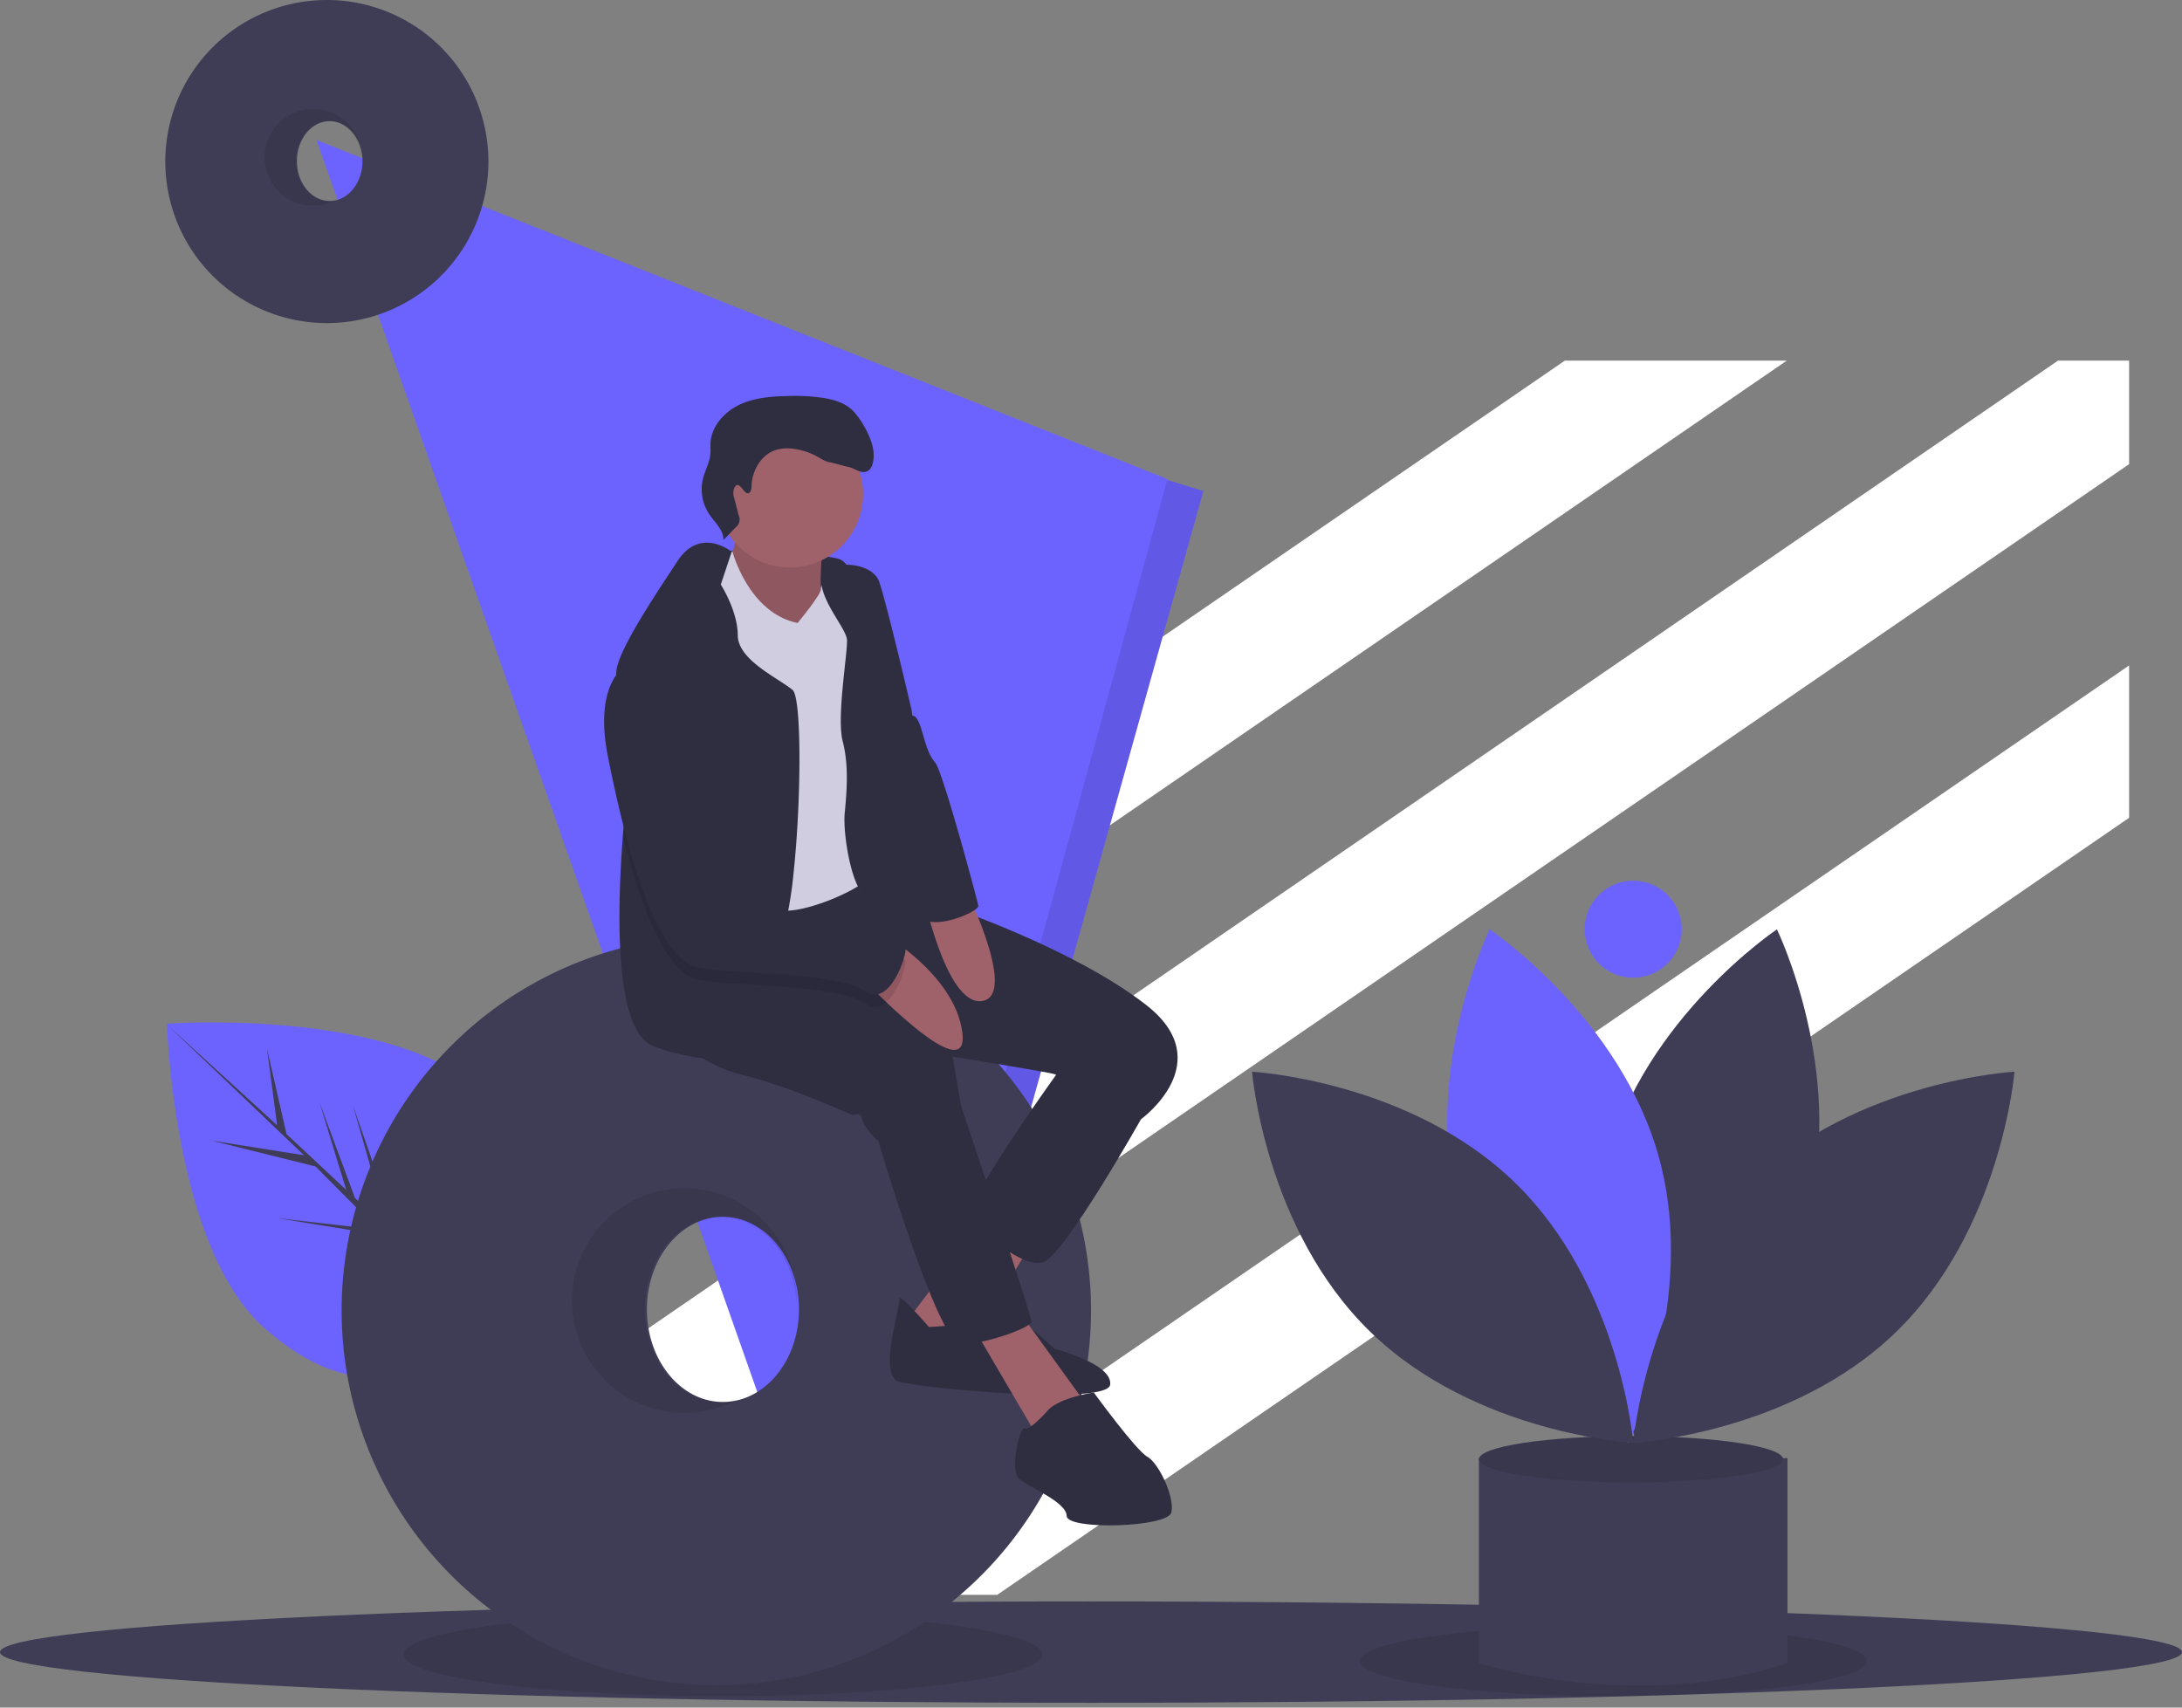 <svg width="230" height="180" fill="none" xmlns="http://www.w3.org/2000/svg"><rect width="100%" height="100%" fill="#808080" stroke="none"/><g clip-path="url(#clip0)"><path d="M188.344 38.012L78.53 113.4l-7.495-10.916 93.914-64.472h23.395zm36.08 0v10.916L69.934 154.987l-7.495-10.917L216.932 38.012h7.492zm0 32.135v16.06l-119.307 81.906H81.72l142.704-97.966z" fill="#fff"/><path d="M115 179.496c63.513 0 115-2.392 115-5.343s-51.487-5.343-115-5.343-115 2.392-115 5.343 51.487 5.343 115 5.343z" fill="#3F3D56"/><path opacity=".1" d="M170.061 178.799c14.755 0 26.717-1.664 26.717-3.717s-11.962-3.717-26.717-3.717c-14.756 0-26.718 1.664-26.718 3.717s11.962 3.717 26.718 3.717zm-93.859 0c18.605 0 33.687-1.976 33.687-4.414 0-2.438-15.082-4.414-33.687-4.414-18.605 0-33.687 1.976-33.687 4.414 0 2.438 15.082 4.414 33.687 4.414z" fill="#000"/><path d="M116.564 51.762l5.901-1.35 4.383 1.35-33.383 119.371-4.721 2.698 4.72-61.035 23.1-61.034z" fill="#6C63FF"/><path opacity=".1" d="M116.564 51.762l5.901-1.35 4.383 1.35-33.383 119.371-4.721 2.698 4.72-61.035 23.1-61.034z" fill="#000"/><path d="M33.357 14.753l55.977 158.994 33.721-123.25-89.698-35.744zm17.028 100.024c9.439 8.538 7.658 17.13 1.397 24.052a27.866 27.866 0 01-1.345 1.388c-6.093 5.846-13.948 7.566-22.726-.375-9.085-8.217-10.046-30.198-10.106-31.836v-.002a8.635 8.635 0 01-.003-.094s23.344-1.671 32.783 6.867z" fill="#6C63FF"/><path d="M49.925 137.979l-2.258-10.377 2.951 11.024.724.678c-.297.314-.599.618-.905.912l-8.996-9.035-.077-.063-.006-.021-.85-.854-11.292-1.838 10.636 1.22.2.159-6.797-6.826-10.93-2.717 9.72 1.534-14.44-13.769-.048-.046.048.044 11.607 10.616-1.074-8.108 2.063 9.034 6.294 5.883-2.813-9.213 3.74 10.077 3.5 3.271-3.72-13.041 4.94 14.183 7.783 7.273z" fill="#3F3D56"/><path d="M75.505 98.648a39.493 39.493 0 00-38.736 47.2 39.494 39.494 0 0071.575 14.237 39.493 39.493 0 00-32.839-61.437zm.697 49.136c-4.427 0-8.015-4.368-8.015-9.757 0-5.389 3.588-9.758 8.015-9.758 4.427 0 8.015 4.369 8.015 9.758 0 5.389-3.588 9.757-8.015 9.757z" fill="#3F3D56"/><path opacity=".1" d="M75.97 147.784c-4.427 0-8.016-4.368-8.016-9.757 0-5.389 3.59-9.758 8.016-9.758 4.287 0 7.788 4.098 8.004 9.251.005-.14.01-.281.01-.423a11.846 11.846 0 10-6.262 10.45 6.653 6.653 0 01-1.752.237z" fill="#000"/><path d="M34.453 0a17.029 17.029 0 100 34.058 17.029 17.029 0 000-34.058zm.3 21.186c-1.908 0-3.455-1.884-3.455-4.207 0-2.324 1.547-4.207 3.456-4.207 1.908 0 3.456 1.883 3.456 4.207 0 2.323-1.548 4.207-3.456 4.207z" fill="#3F3D56"/><path opacity=".1" d="M34.654 21.186c-1.909 0-3.456-1.884-3.456-4.207 0-2.324 1.547-4.207 3.456-4.207 1.848 0 3.358 1.767 3.45 3.989a5.108 5.108 0 10-2.696 4.323c-.245.067-.5.102-.754.102z" fill="#000"/><path d="M158.444 153.708h-2.555v21.607s16.495 5.343 32.525 0v-21.607h-29.97z" fill="#3F3D56"/><path d="M171.919 156.264c8.853 0 16.03-1.092 16.03-2.439 0-1.348-7.177-2.44-16.03-2.44-8.853 0-16.03 1.092-16.03 2.44 0 1.347 7.177 2.439 16.03 2.439z" fill="#3F3D56"/><path opacity=".1" d="M171.919 156.264c8.853 0 16.03-1.092 16.03-2.439 0-1.348-7.177-2.44-16.03-2.44-8.853 0-16.03 1.092-16.03 2.44 0 1.347 7.177 2.439 16.03 2.439z" fill="#000"/><path d="M190.553 127.894c-4.044 14.949-17.895 24.207-17.895 24.207s-7.295-14.979-3.251-29.927c4.044-14.949 17.895-24.207 17.895-24.207s7.295 14.978 3.251 29.927z" fill="#3F3D56"/><path d="M153.765 127.894c4.044 14.949 17.895 24.207 17.895 24.207s7.295-14.979 3.251-29.927c-4.044-14.949-17.895-24.207-17.895-24.207s-7.295 14.978-3.251 29.927z" fill="#6C63FF"/><path d="M159.707 124.681c11.097 10.803 12.452 27.408 12.452 27.408s-16.636-.909-27.732-11.711c-11.097-10.802-12.452-27.407-12.452-27.407s16.636.908 27.732 11.71zm24.904 0c-11.096 10.803-12.452 27.408-12.452 27.408s16.636-.909 27.732-11.711c11.097-10.802 12.452-27.407 12.452-27.407s-16.635.908-27.732 11.71z" fill="#3F3D56"/><path d="M172.152 103.062a5.111 5.111 0 100-10.223 5.111 5.111 0 000 10.223z" fill="#6C63FF"/><path d="M77 58.074s9.838.267 11.463.858 2.352 4.818 2.352 4.818l-7.639 2.401-5.713-.323-4.3.303 2.4-6.287L77 58.074z" fill="#2F2E41"/><path d="M77.425 54.845s.647 2.5-.79 4.27c-1.436 1.77 6.176 8.078 6.176 8.078l4.016-.69s-.885-7.681.304-9.627c1.189-1.945-9.706-2.03-9.706-2.03z" fill="#9F616A"/><path opacity=".1" d="M77.425 54.845s.647 2.5-.79 4.27c-1.436 1.77 6.176 8.078 6.176 8.078l4.016-.69s-.885-7.681.304-9.627c1.189-1.945-9.706-2.03-9.706-2.03z" fill="#000"/><path d="M104.132 127.939l-8.86 11.75 6.046 3.53 8.323-13.616-5.509-1.664z" fill="#9F616A"/><path d="M97.917 139.887s-3.263-3.791-3.118-2.946c.145.846-2.321 8.015-.026 8.709 2.295.693 21.978 2.533 22.249.31.27-2.222-5.872-3.778-5.872-3.778s-3.65-3.507-4.459-3.15c-.809.356-8.774.855-8.774.855z" fill="#2F2E41"/><path d="M102.144 139.16l7.077 12.058 5.343-3.095-7.136-9.871-5.284.908z" fill="#9F616A"/><path d="M113.316 110.475l-2.1 2.973s-10.013 13.906-8.95 15.029c1.063 1.123 5.492 5.367 7.744 4.544 2.253-.822 10.254-15.036 10.254-15.036l-2.087-8.345-4.861.835z" fill="#2F2E41"/><path d="M70.183 107.662s2.242 4.184 7.925 5.601c5.684 1.416 11.622 4.313 11.833 4.276.212-.036.81-.356.955.489.145.845 1.704 2.318 1.704 2.318s6.278 21.334 8.675 21.357c2.398.023 7.325-1.694 7.428-2.364.102-.671-7.342-22.457-7.415-22.88l-.871-5.072s9.844 1.572 10.762 1.849c.918.277 9.085 4.749 9.085 4.749s8.326-6.001.539-12.061c-7.788-6.06-21.172-10.505-21.172-10.505l-4.802-1.35-4.185-.25-.616-2.363-9.912.572-10.343 4.389.41 11.245z" fill="#2F2E41"/><path d="M83.263 59.821a7.72 7.72 0 100-15.44 7.72 7.72 0 000 15.44z" fill="#9F616A"/><path d="M76.279 58.306l.928-.16s1.677 6.458 6.866 7.525c0 0 2.56-3.067 2.45-3.584-.109-.518 2.028-3.279 3.164-1.733 1.136 1.545-.278 28.77.677 29.26.954.488 3.002 1.007 1.354 2.813-1.648 1.807-8.194 4.237-9.643 3.399-1.45-.84-4.412-7.946-5.694-10.337-1.281-2.391-3.332-10.525-3.332-10.525s-2.619-8.907-1.007-10.925c1.611-2.017 4.237-5.733 4.237-5.733z" fill="#D0CDE1"/><path d="M83.668 91.824a44.054 44.054 0 01-.885 5.638c-.378 1.512-.82 2.425-1.322 2.386-1.284-.096-1.868 1.787-2.168 3.957-.322 2.303-.322 4.93-.498 5.859-.234 1.226-1.728 2.163-4.713 1.888a21.065 21.065 0 01-5.191-1.274c-4.03-1.465-3.911-13.348-3.237-22.165.412-5.405 1.032-9.66 1.032-9.66s-1.224-3.652-1.616-6.155a8.177 8.177 0 01-.116-1.382c.06-2.186 4.05-8.094 6.462-11.774 2.415-3.68 5.709-.98 5.709-.98l-1.147 3.459s1.777 2.741 1.79 5.35c.013 2.61 4.253 4.492 5.775 5.755.957.793.934 11.388.125 19.098zm3.352-32.426s.278.329 1.552.168c1.528-.192 3.629.336 4.117 1.795.895 2.675 3.418 13.557 3.418 13.557s1.05 12.44 1.522 15.188c.472 2.747.238 5.181.704 6.625.465 1.443-4.597-2.692-6.463-2.154-1.866.539-3.065-6.436-2.83-8.87.234-2.434.432-5.08-.215-7.58s.5-9.116.457-10.631c-.043-1.516-4.114-5.337-2.262-8.098z" fill="#2F2E41"/><path d="M92.483 98.062s8.174 4.46 8.957 10.807c.782 6.348-10.934-6.146-10.934-6.146l1.977-4.66zm4.667-4.501s2.504 12.626 6.406 11.955c3.902-.671-2.18-12.681-2.18-12.681l-4.227.726z" fill="#9F616A"/><path d="M110.512 148.602s-1.998 2.302-2.493 1.952c-.495-.35-1.635 4.415-.608 5.327 1.027.911 4.984 2.407 5.027 3.923.043 1.516 10.654 1.215 11.033-.373.38-1.589-1.331-5.211-2.533-5.875-1.202-.664-5.647-6.773-5.647-6.773s-3.481.508-4.779 1.819z" fill="#2F2E41"/><path opacity=".1" d="M91.18 105.784c-1.895-1.338-7.188-1.67-11.888-1.979-2.061-.132-4.009-.262-5.505-.472-1.442-.2-2.739-1.517-3.89-3.48-1.746-2.975-3.157-7.435-4.243-11.74.412-5.405 1.032-9.661 1.032-9.661s-1.224-3.651-1.616-6.154a3.292 3.292 0 011.043-.939c4.984-2.14 9.743 18.916 10.348 22.22l.026.15c.293 1.702 3.46 3.157 6.296 3.733 1.748.355 3.374.378 4.124-.083 1.968-1.209 8.021 3.628 8.48 3.765.46.14-1.483 6.567-4.206 4.64z" fill="#000"/><path d="M66.114 70.063s-3.623 1.71-2.031 9.706c1.592 7.995 4.798 21.588 9.703 22.269 4.904.68 14.669.525 17.394 2.45 2.724 1.925 4.666-4.501 4.207-4.64-.46-.139-6.513-4.973-8.48-3.765-1.97 1.209-9.948-.901-10.42-3.649-.472-2.748-5.307-24.547-10.373-22.37zm26.106-3.834l3.981 9.239s.401-.2.867 1.243c.466 1.443.683 2.711 1.5 3.66.815.947 4.444 14.467 4.553 15.101.109.634-5.013 2.82-6.157 1.059-1.144-1.762-4.744-30.302-4.744-30.302zM78.871 51.993c.296-.079.34-.471.35-.778.052-1.639 1.04-3.32 2.608-3.798a4.387 4.387 0 011.85-.102 7 7 0 012.503.836c.41.23.81.506 1.273.576.307.047 1.632.432 1.937.487.67.119 1.293.718 1.936.495.615-.213.751-1.01.766-1.66.034-1.484-1.092-3.537-2.084-4.64-.752-.838-1.886-1.224-2.993-1.425a19.936 19.936 0 00-3.915-.239c-1.773.032-3.596.169-5.194.936-1.599.767-2.942 2.294-3.018 4.065-.016.37.022.74-.01 1.108-.075.898-.552 1.709-.775 2.582a4.724 4.724 0 00.66 3.775c.593.873 1.525 1.663 1.491 2.718l1.286-1.333a1.056 1.056 0 00.315-1.29l-.456-1.777a1.602 1.602 0 01-.04-.988c.489-1.206 1.017.584 1.51.452z" fill="#2F2E41"/></g><defs><clipPath id="clip0"><path fill="#fff" d="M0 0h230v179.496H0z"/></clipPath></defs></svg>